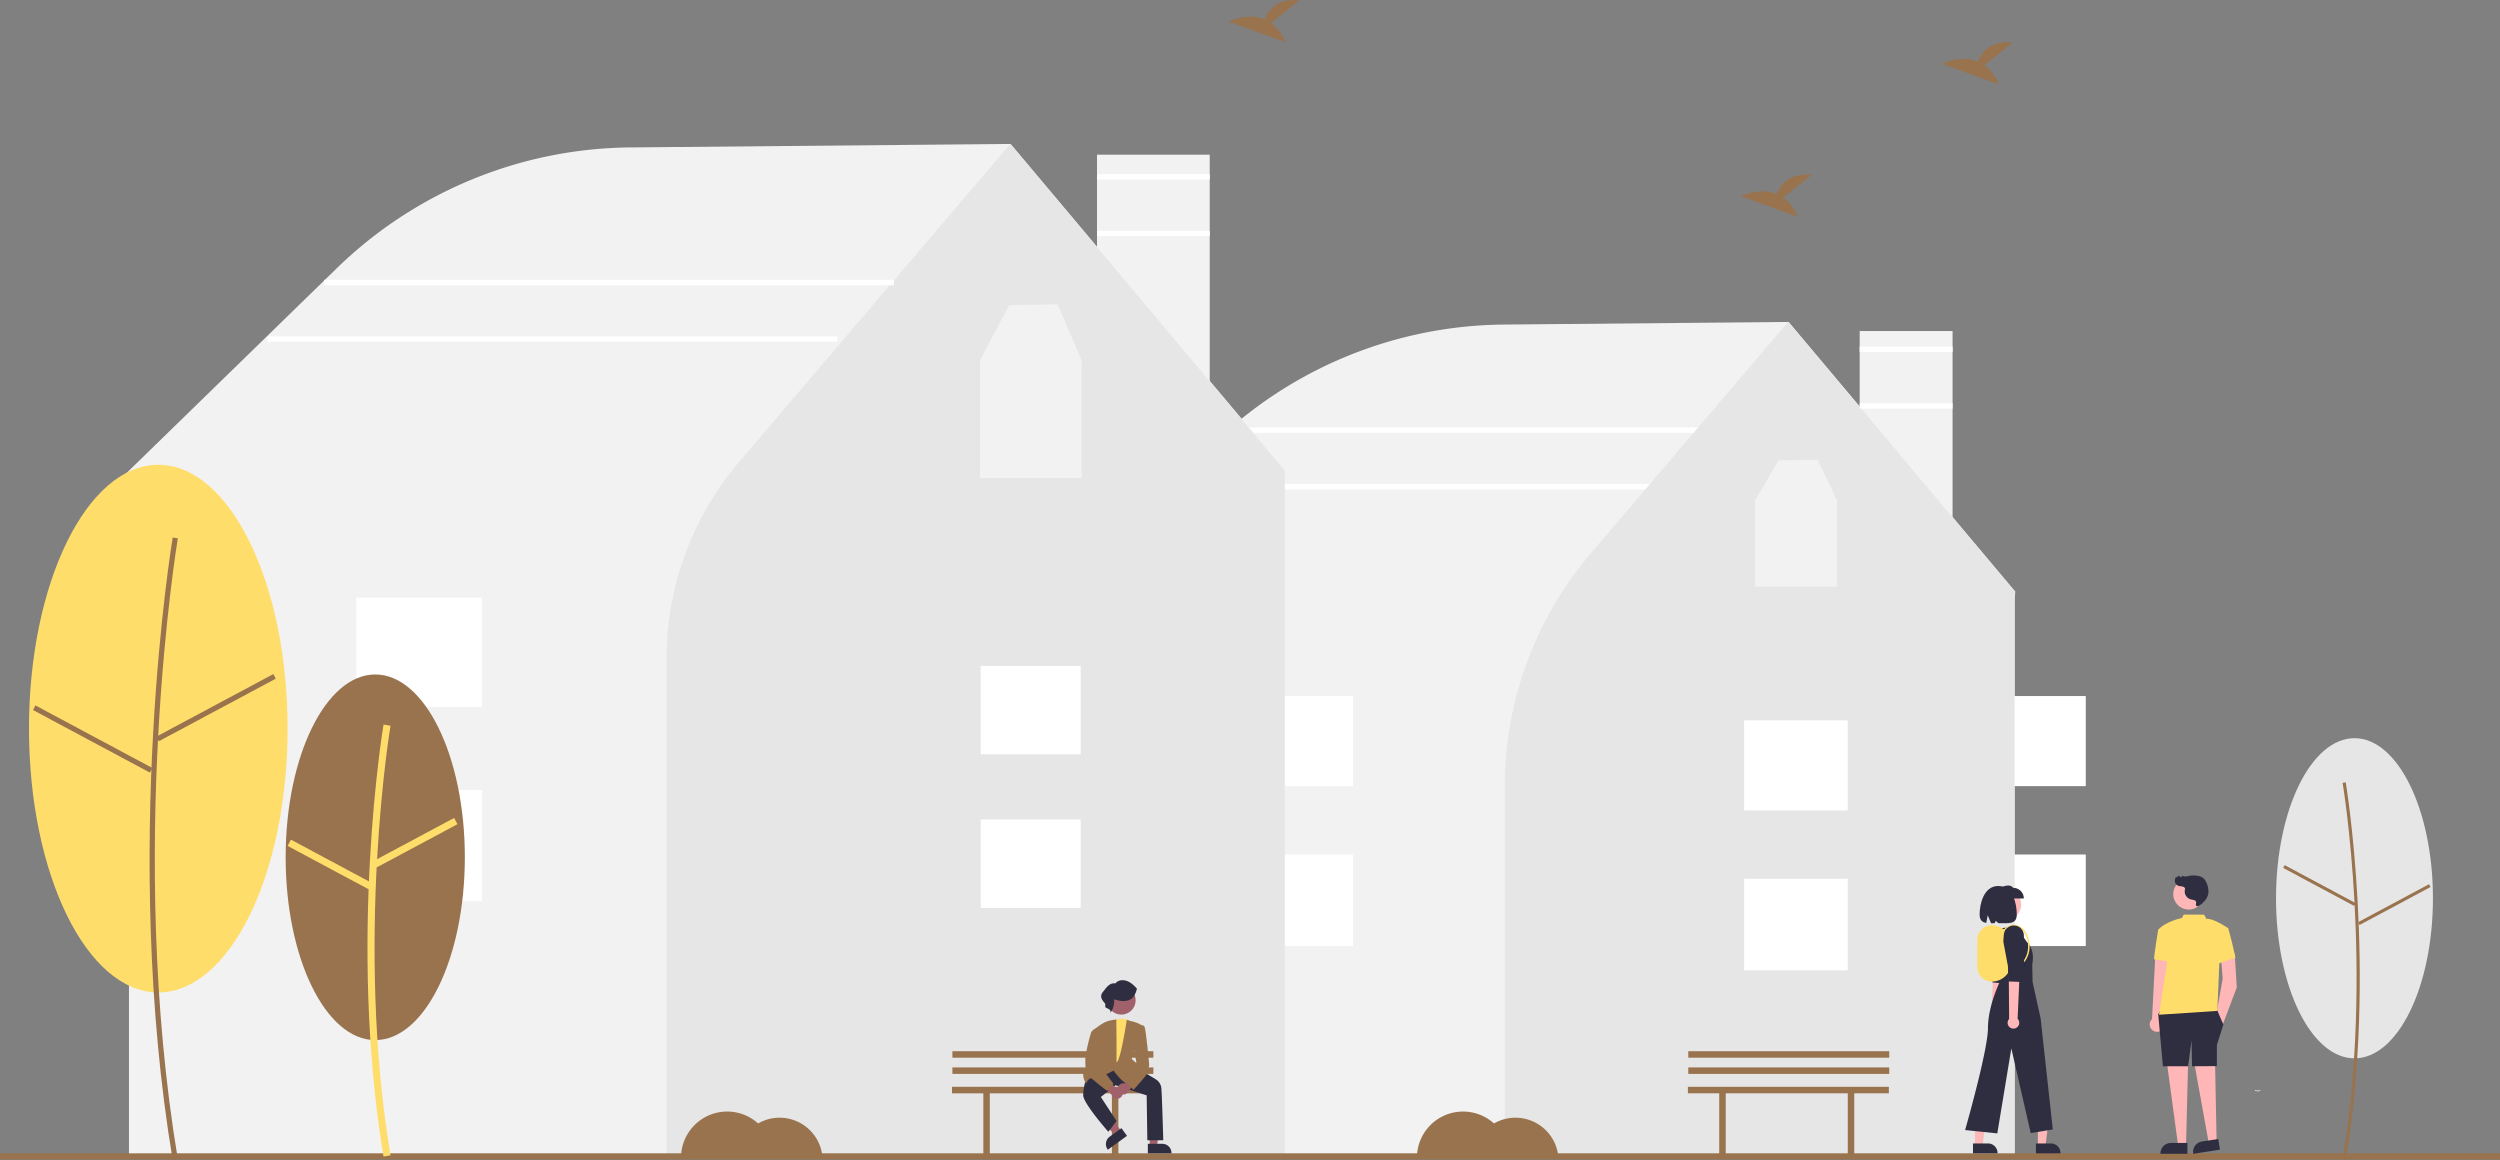 <svg xmlns="http://www.w3.org/2000/svg" width="927.825" height="430.531" viewBox="0 0 927.825 430.531">
  <rect x="0" y="0" width="927.825" height="430.531" fill="#808080" stroke="none"/>
  <g id="Group_2" data-name="Group 2" transform="translate(-497 -325)">
    <g id="Group_1" data-name="Group 1" transform="translate(497 325)">
      <path id="Path_1" data-name="Path 1" d="M883.774,664.286H530.185V456.8l-1.625-1.045,57.4-55.9A156.8,156.8,0,0,1,694.4,355.189l105.509-.964.152.18,83.955,99.878-.248,2.765Z" transform="translate(-136.087 -234.734)" fill="#f2f2f2"/>
      <rect id="Rectangle_1" data-name="Rectangle 1" width="211.472" height="2" transform="translate(460.692 158.642)" fill="#fff"/>
      <rect id="Rectangle_2" data-name="Rectangle 2" width="211.472" height="2" transform="translate(439.692 179.642)" fill="#fff"/>
      <rect id="Rectangle_371" data-name="Rectangle 371" width="38.44" height="33.977" transform="translate(735.65 317.131)" fill="#fff"/>
      <rect id="Rectangle_372" data-name="Rectangle 372" width="38.44" height="33.438" transform="translate(735.65 258.322)" fill="#fff"/>
      <rect id="Rectangle_3" data-name="Rectangle 3" width="34.47" height="119.3" transform="translate(690.184 122.855)" fill="#f2f2f2"/>
      <path id="Path_2" data-name="Path 2" d="M883.774,664.285H694.549v-137.5a133.786,133.786,0,0,1,31.97-86.746l73.249-85.876L883.773,454.17Z" transform="translate(-136.087 -234.734)" fill="#e6e6e6"/>
      <rect id="Rectangle_374" data-name="Rectangle 374" width="38.44" height="33.977" transform="translate(647.299 326.147)" fill="#fff"/>
      <rect id="Rectangle_375" data-name="Rectangle 375" width="38.44" height="33.438" transform="translate(647.299 267.337)" fill="#fff"/>
      <rect id="Rectangle_378" data-name="Rectangle 378" width="38.44" height="33.977" transform="translate(463.685 317.131)" fill="#fff"/>
      <rect id="Rectangle_379" data-name="Rectangle 379" width="38.44" height="33.438" transform="translate(463.685 258.322)" fill="#fff"/>
      <rect id="Rectangle_4" data-name="Rectangle 4" width="41.83" height="144.8" transform="translate(407.134 57.405)" fill="#f2f2f2"/>
      <path id="Path_3" data-name="Path 3" d="M612.9,664.284H183.948V412.5l-1.908-1.229.45-.438,78.349-76.315a158.222,158.222,0,0,1,109.435-45.072l140.894-1.287.152.18L613.192,409.535l-.292,3.313Z" transform="translate(-136.087 -234.734)" fill="#f2f2f2"/>
      <path id="Path_4" data-name="Path 4" d="M612.9,664.284H383.444V479.407a113.13,113.13,0,0,1,27.034-73.353l100.568-117.9L612.9,409.4Z" transform="translate(-136.087 -234.734)" fill="#e6e6e6"/>
      <rect id="Rectangle_381" data-name="Rectangle 381" width="37.105" height="32.797" transform="translate(363.966 304.151)" fill="#fff"/>
      <rect id="Rectangle_381-2" data-name="Rectangle 381" width="37.105" height="32.797" transform="translate(363.966 247.151)" fill="#fff"/>
      <rect id="Rectangle_385" data-name="Rectangle 385" width="46.657" height="41.239" transform="translate(132.217 293.207)" fill="#fff"/>
      <rect id="Rectangle_386" data-name="Rectangle 386" width="46.657" height="40.585" transform="translate(132.217 221.827)" fill="#fff"/>
      <rect id="Rectangle_387" data-name="Rectangle 387" width="927.825" height="2.285" transform="translate(0 428.03)" fill="#98734e"/>
      <ellipse id="Ellipse_519" data-name="Ellipse 519" cx="33.252" cy="67.848" rx="33.252" ry="67.848" transform="translate(106.013 250.313)" fill="#98734e"/>
      <path id="Path_2702" data-name="Path 2702" d="M278.423,663.952c-13.318-79.9-.134-159.52,0-160.314l2.591.439c-.134.79-13.242,79.988,0,159.444Z" transform="translate(-136.087 -234.734)" fill="#ffdd6b"/>
      <rect id="Rectangle_388" data-name="Rectangle 388" width="34.1" height="2.628" transform="translate(138.469 319.651) rotate(-28.142)" fill="#ffdd6b"/>
      <rect id="Rectangle_389" data-name="Rectangle 389" width="2.628" height="34.101" transform="translate(106.734 313.94) rotate(-61.842)" fill="#ffdd6b"/>
      <ellipse id="Ellipse_520" data-name="Ellipse 520" cx="47.988" cy="97.915" rx="47.988" ry="97.915" transform="translate(10.759 172.496)" fill="#ffdd6b"/>
      <path id="Path_2703" data-name="Path 2703" d="M200.179,665.266c-19.194-115.162-.194-229.9,0-231.051l1.911.324c-.194,1.143-19.138,115.577,0,230.409Z" transform="translate(-136.087 -234.734)" fill="#98734e"/>
      <rect id="Rectangle_390" data-name="Rectangle 390" width="49.213" height="1.939" transform="translate(58.037 273.381) rotate(-28.142)" fill="#98734e"/>
      <rect id="Rectangle_391" data-name="Rectangle 391" width="1.939" height="49.213" transform="translate(12.238 263.511) rotate(-61.842)" fill="#98734e"/>
      <path id="Path_2708" data-name="Path 2708" d="M797.91,308.067l10.519-8.414c-8.172-.9-11.53,3.555-12.9,7.083-6.384-2.651-13.335.823-13.335.823l21.047,7.641a15.925,15.925,0,0,0-5.328-7.134Z" transform="translate(-136.087 -234.734)" fill="#98734e"/>
      <path id="Path_2709" data-name="Path 2709" d="M607.814,243.266l10.519-8.414c-8.172-.9-11.53,3.555-12.9,7.083-6.384-2.651-13.335.823-13.335.823l21.047,7.641a15.927,15.927,0,0,0-5.331-7.133Z" transform="translate(-136.087 -234.734)" fill="#98734e"/>
      <path id="Path_2710" data-name="Path 2710" d="M872.576,258.932l10.519-8.414c-8.172-.9-11.53,3.555-12.9,7.083-6.384-2.651-13.335.823-13.335.823l21.047,7.641a15.926,15.926,0,0,0-5.328-7.134Z" transform="translate(-136.087 -234.734)" fill="#98734e"/>
      <path id="Path_2712" data-name="Path 2712" d="M425.411,649.546a15.907,15.907,0,0,0-7.966,2.138,17.12,17.12,0,0,0-28.6,12.718h52.507a15.987,15.987,0,0,0-15.94-14.855Z" transform="translate(-136.087 -234.734)" fill="#98734e"/>
      <path id="Path_2713" data-name="Path 2713" d="M698.52,649.546a15.908,15.908,0,0,0-7.966,2.138,17.12,17.12,0,0,0-28.6,12.718h52.507a15.987,15.987,0,0,0-15.941-14.856Z" transform="translate(-136.087 -234.734)" fill="#98734e"/>
      <g id="Group_204" data-name="Group 204">
        <path id="Path_2714" data-name="Path 2714" d="M563.99,638.084H489.4v2.406h11.632v22.857h2.406V640.49h45.306v22.857h2.406V640.49h12.835Z" transform="translate(-136.087 -234.734)" fill="#98734e"/>
        <rect id="Rectangle_400" data-name="Rectangle 400" width="74.586" height="2.406" transform="translate(353.463 396.151)" fill="#98734e"/>
        <rect id="Rectangle_401" data-name="Rectangle 401" width="74.586" height="2.406" transform="translate(353.463 390.136)" fill="#98734e"/>
      </g>
      <ellipse id="Ellipse_525" data-name="Ellipse 525" cx="29.118" cy="59.413" rx="29.118" ry="59.413" transform="translate(844.7 273.961)" fill="#e6e6e6"/>
      <path id="Path_2716" data-name="Path 2716" d="M1006.66,665.266c11.647-69.878.117-139.5,0-140.2l-1.16.2c.117.693,11.613,70.13,0,139.808Z" transform="translate(-136.087 -234.734)" fill="#98734e"/>
      <rect id="Rectangle_406" data-name="Rectangle 406" width="1.177" height="29.872" transform="translate(847.355 322.116) rotate(-61.847)" fill="#98734e"/>
      <rect id="Rectangle_407" data-name="Rectangle 407" width="29.872" height="1.177" transform="translate(875.153 342.248) rotate(-28.153)" fill="#98734e"/>
      <g id="Group_202" data-name="Group 202">
        <path id="Path_2721" data-name="Path 2721" d="M974.8,639.347a1.77,1.77,0,0,1-1.677-.085c-.128-.078-.232.13-.1.208a1.983,1.983,0,0,0,1.855.1.121.121,0,0,0,.074-.147.117.117,0,0,0-.146-.078Z" transform="translate(-136.087 -234.734)" fill="#fff"/>
        <path id="Path_2749" data-name="Path 2749" d="M938.012,617.311a2.715,2.715,0,0,0,.746-4.095l3.156-24.522-5.9.248-1.245,24.026a2.729,2.729,0,0,0,3.243,4.343Z" transform="translate(-136.087 -234.734)" fill="#ffb6b6"/>
        <path id="Path_2750" data-name="Path 2750" d="M965.459,588.691l.758,12.538L961.1,614.743l-2.445-3.615,2.33-13.147-.646-8.411Z" transform="translate(-136.087 -234.734)" fill="#ffb6b6"/>
        <path id="Path_2751" data-name="Path 2751" d="M958.133,627.349l.628,32.23-2.755.427-5.955-32.987Z" transform="translate(-136.087 -234.734)" fill="#ffb6b6"/>
        <path id="Path_2752" data-name="Path 2752" d="M940.265,628.907l4.312,31.946h2.788l.836-33.51Z" transform="translate(-136.087 -234.734)" fill="#ffb6b6"/>
        <circle id="Ellipse_528" data-name="Ellipse 528" cx="5.733" cy="5.733" r="5.733" transform="translate(806.559 326.101)" fill="#ffb6b6"/>
        <path id="Path_2754" data-name="Path 2754" d="M958.834,609.371,961.24,615l-2.406,7.569V630.4l-9.213.055-.2-9.634-1.24,9.634H938.8l-1.736-19.31,2.491-4.57Z" transform="translate(-136.087 -234.734)" fill="#2f2e41"/>
        <path id="Path_2755" data-name="Path 2755" d="M946.538,574.179l-.678,1.256s-5.846,1.139-8.8,4.357l3.965,8.1-3.672,23.445L959,609.894l.768-18.051,3.258-12.625s-5.647-3.873-8.084-3.466l-.853-1.568Z" transform="translate(-136.087 -234.734)" fill="#ffdd6b"/>
        <path id="Path_2756" data-name="Path 2756" d="M942.622,580.636l-5.564-.843s-1.523,8.935-1.511,10.975l6.716,1.071Z" transform="translate(-136.087 -234.734)" fill="#ffdd6b"/>
        <path id="Path_2757" data-name="Path 2757" d="M960.368,579.782l2.659-.57s1.026,3.255,2.718,10.921l-6.912,2.412Z" transform="translate(-136.087 -234.734)" fill="#ffdd6b"/>
        <path id="Path_2758" data-name="Path 2758" d="M947.907,662.949H937.894v-.127a3.9,3.9,0,0,1,3.9-3.9h6.113Z" transform="translate(-136.087 -234.734)" fill="#2f2e41"/>
        <path id="Path_2759" data-name="Path 2759" d="M959.972,661.417l-9.894,1.532-.019-.125a3.9,3.9,0,0,1,3.255-4.447h0l6.043-.936Z" transform="translate(-136.087 -234.734)" fill="#2f2e41"/>
        <path id="Path_2800" data-name="Path 2800" d="M950.627,568.9a8.206,8.206,0,0,0-1.348-.351,3.063,3.063,0,0,1-2.343-3.453,1.557,1.557,0,0,0,.084-.569c-.06-.426-.559-.7-1.037-.8a11.511,11.511,0,0,1-1.444-.24,1.953,1.953,0,0,1-1.276-1.532,2.844,2.844,0,0,1,.484-1.908l.173.434a1.617,1.617,0,0,0,.564-.738,1.143,1.143,0,0,1,.886.622c.277.143.317-.444.624-.53a.612.612,0,0,1,.382.082,3.5,3.5,0,0,0,2-.1,8.574,8.574,0,0,1,3.489,0,4.415,4.415,0,0,1,2.062.927,4.234,4.234,0,0,1,.961,1.445,7.412,7.412,0,0,1,.778,4.051,5.419,5.419,0,0,1-1.547,3.038c-.442.445-1.883,2-2.673,1.731C950.454,570.674,951.8,569.439,950.627,568.9Z" transform="translate(-136.087 -234.734)" fill="#2f2e41"/>
      </g>
      <g id="Group_203" data-name="Group 203">
        <path id="Path_2809" data-name="Path 2809" d="M877.494,615.079a1.954,1.954,0,0,0,.465-2.959l2.539-25.476-4.239.281-1.174,25.086a1.964,1.964,0,0,0,2.41,3.068Z" transform="translate(-136.087 -234.734)" fill="#feb8b8"/>
        <path id="Path_2810" data-name="Path 2810" d="M874.541,585.7l1.111,8.447-.154,5.177,4.663.427.934-4.306.515-11.4a3.4,3.4,0,0,0-3.006-3.533h0a3.4,3.4,0,0,0-3.765,2.933Z" transform="translate(-136.087 -234.734)" fill="#2f2e41"/>
        <path id="Path_2811" data-name="Path 2811" d="M892.4,660.022h2.825l1.345-10.909h-4.174Z" transform="translate(-136.087 -234.734)" fill="#feb8b8"/>
        <path id="Path_2812" data-name="Path 2812" d="M891.675,662.765h9.12v-.115a3.55,3.55,0,0,0-3.549-3.55h-5.57Z" transform="translate(-136.087 -234.734)" fill="#2f2e41"/>
        <path id="Path_2813" data-name="Path 2813" d="M869.042,660.022h2.828l1.346-10.909h-4.174Z" transform="translate(-136.087 -234.734)" fill="#feb8b8"/>
        <path id="Path_2814" data-name="Path 2814" d="M868.321,662.765h9.12v-.115a3.55,3.55,0,0,0-3.549-3.55h-5.57Z" transform="translate(-136.087 -234.734)" fill="#2f2e41"/>
        <circle id="Ellipse_532" data-name="Ellipse 532" cx="6.132" cy="6.132" r="6.132" transform="translate(737.821 329.497)" fill="#feb8b8"/>
        <path id="Path_2815" data-name="Path 2815" d="M880.833,578.985l-4.255.486h0A11.324,11.324,0,0,0,875.13,589.7l3.211,9.289s-4.457,8.936-4.457,17.232-8.489,37.91-8.489,37.91l11.949,1.246,5.214-31.547,7.185,31.42,8.2-1.335-4.517-41.2-2.985-13.559-.126-6.6s1.269-4.962-1.907-8.138l-3.878-5.4Z" transform="translate(-136.087 -234.734)" fill="#2f2e41"/>
        <path id="Path_2816" data-name="Path 2816" d="M887.188,568.174h-9.014v-3.928c1.978-.786,3.913-1.454,5.083,0a3.928,3.928,0,0,1,3.928,3.928Z" transform="translate(-136.087 -234.734)" fill="#2f2e41"/>
        <path id="Path_2817" data-name="Path 2817" d="M877.683,563.553c-5.387,0-6.9,6.752-6.9,10.561,0,2.124.961,2.884,2.47,3.141l.533-2.843,1.249,2.966c.424,0,.87-.006,1.331-.015l.423-.872.944.856c3.781.006,6.838.557,6.838-3.233C884.574,570.306,883.252,563.553,877.683,563.553Z" transform="translate(-136.087 -234.734)" fill="#2f2e41"/>
        <path id="Path_2818" data-name="Path 2818" d="M885.646,600.848l.228-9.891.6-4.391,1.494,4.35Z" transform="translate(-136.087 -234.734)" opacity="0.2"/>
        <path id="Path_5" data-name="Path 5" d="M875.313,599.029h0a5.4,5.4,0,0,1-5.385-5.391V583.515a5.4,5.4,0,0,1,5.385-5.386,7.279,7.279,0,0,1,7.271,7.27v6.358a7.279,7.279,0,0,1-7.271,7.271Z" transform="translate(-136.087 -234.734)" fill="#ffdd6b"/>
        <path id="Path_2822" data-name="Path 2822" d="M887.311,591.911a9.417,9.417,0,0,0,2.018-6.03c0-4.39-2.615-7.961-5.829-7.961a5.36,5.36,0,0,0-4.46,2.829l.484.3a4.808,4.808,0,0,1,3.976-2.559c2.9,0,5.26,3.316,5.26,7.393a8.843,8.843,0,0,1-1.883,5.662Z" transform="translate(-136.087 -234.734)" fill="#ffdd6b"/>
        <path id="Path_2823" data-name="Path 2823" d="M884.548,616.107a2.141,2.141,0,0,0,.333-3.265l1.263-28.024-4.621.56.206,27.516a2.152,2.152,0,0,0,2.819,3.213Z" transform="translate(-136.087 -234.734)" fill="#feb8b8"/>
        <path id="Path_2824" data-name="Path 2824" d="M879.571,584.14l1.718,9.176.139,5.673,5.126.19.766-4.766-.114-12.5a3.727,3.727,0,0,0-3.5-3.686h0a3.727,3.727,0,0,0-3.945,3.433Z" transform="translate(-136.087 -234.734)" fill="#2f2e41"/>
      </g>
      <g id="Group_205" data-name="Group 205">
        <path id="Path_2714-2" data-name="Path 2714-2" d="M837.1,638.084H762.51v2.406h11.632v22.857h2.406V640.49h45.306v22.857h2.406V640.49H837.1Z" transform="translate(-136.087 -234.734)" fill="#98734e"/>
        <rect id="Rectangle_400-2" data-name="Rectangle 400-2" width="74.586" height="2.406" transform="translate(626.57 396.151)" fill="#98734e"/>
        <rect id="Rectangle_401-2" data-name="Rectangle 401-2" width="74.586" height="2.406" transform="translate(626.57 390.136)" fill="#98734e"/>
      </g>
      <circle id="Ellipse_533" data-name="Ellipse 533" cx="5.318" cy="5.318" r="5.318" transform="translate(410.837 365.914)" fill="#a0616a"/>
      <g id="Group_206" data-name="Group 206">
        <path id="Path_2833" data-name="Path 2833" d="M562.779,660.124H565.5l1.3-10.5h-4.022Z" transform="translate(-136.087 -234.734)" fill="#a0616a"/>
        <path id="Path_2834" data-name="Path 2834" d="M562.086,659.236h5.361a3.417,3.417,0,0,1,3.417,3.416v.111h-8.778Z" transform="translate(-136.087 -234.734)" fill="#2f2e41"/>
        <path id="Path_2835" data-name="Path 2835" d="M552.244,654.543l-2.206,1.6-7.2-7.748,3.255-2.355Z" transform="translate(-136.087 -234.734)" fill="#a0616a"/>
        <path id="Path_2836" data-name="Path 2836" d="M554.352,656.28l-7.112,5.146-.065-.09a3.417,3.417,0,0,1,.765-4.771h0l4.344-3.143Z" transform="translate(-136.087 -234.734)" fill="#2f2e41"/>
        <path id="Path_2837" data-name="Path 2837" d="M555.221,613.73a5.2,5.2,0,0,0-5.945,0l-2.137,17.828h6.418l.951-5.7,2.139-8.557Z" transform="translate(-136.087 -234.734)" fill="#ffdd6b"/>
        <path id="Path_2838" data-name="Path 2838" d="M561.651,641.265,550.132,637.5l-5.491,4.357,5.834,8.918-3.051,4-.087-.1c-.379-.431-9.271-10.593-9.245-13.475a21.681,21.681,0,0,1,.982-5.76l2.889-4.1,4.1-1.206,13.572,1.9h.022l5.484,3.338a4.308,4.308,0,0,1,1.952,3.183c.235,2.119.709,19.092.714,19.263v.111h-5.914Z" transform="translate(-136.087 -234.734)" fill="#2f2e41"/>
        <path id="Path_2839" data-name="Path 2839" d="M554.349,637.005c-2-.89-4.559-4.364-4.98-4.95-.824.448-6.831,3.659-8.525,2.834a3.145,3.145,0,0,0-1.558,1.8l-.05.251-.145-.211c-.027-.039-2.636-3.919.739-6.33a10.55,10.55,0,0,0,3.992-4.673l-1.67-8.826.044-.041c.137-.127,3.388-3.118,6.354-3.474l1.83-.323.08,6.966v8.918c1.478-.186,3.817-15.768,3.817-15.768l1.222.448c.316.061,3.865.77,4.807,2.182l.031.046-3.228,8.728L556.165,626v1.819l5.516,4.8-.078.082c-.188.2-4.255,4.427-6.624,4.426A1.535,1.535,0,0,1,554.349,637.005Z" transform="translate(-136.087 -234.734)" fill="#98734e"/>
        <path id="Path_2840" data-name="Path 2840" d="M550.9,638.59a2.082,2.082,0,0,1,2.685-1.727l3.048-3.654,2.672,1.311-4.377,5.1a2.093,2.093,0,0,1-4.028-1.029Z" transform="translate(-136.087 -234.734)" fill="#a0616a"/>
        <path id="Path_2841" data-name="Path 2841" d="M553.058,635.492l4.782-6.455-1.184-6.4,1.922-7.206.048-.021a2.479,2.479,0,0,1,1.658-.114,1.121,1.121,0,0,1,.624.648c.476,1.189,1.623,13.3,1.671,13.838a13.681,13.681,0,0,1-.724,3.366c-.477.953-4.824,5.762-5.008,5.967l-.076.084Z" transform="translate(-136.087 -234.734)" fill="#98734e"/>
        <path id="Path_2842" data-name="Path 2842" d="M556.811,604.6c-1.77,2.226-4.8,1.818-7.231,1a7.693,7.693,0,0,1-1.369,5.022c.313-1.263-1.007-1.514-1.778-1.984-.3-.376-.05-.936-.172-1.4-1.384-1.622-2.3-2.846-.524-4.75,1.04-1.392,2.288-3.129,4.269-2.764,1.568-1.829,4.136-1.353,5.889-.074a12.516,12.516,0,0,1,2.136,2.007,8.5,8.5,0,0,1-1.109,2.786" transform="translate(-136.087 -234.734)" fill="#2f2e41"/>
        <path id="Path_2845" data-name="Path 2845" d="M552.746,640.144a2.082,2.082,0,0,0-2.685-1.727l-3.048-3.654-2.672,1.311,4.377,5.1a2.093,2.093,0,0,0,4.028-1.029Z" transform="translate(-136.087 -234.734)" fill="#a0616a"/>
        <path id="Path_2846" data-name="Path 2846" d="M546.836,639.489c-.273-.2-6.684-5.024-7.4-6.456s-.54-5.684-.53-5.877a69.6,69.6,0,0,1,2.072-9.068,2.627,2.627,0,0,1,3.391-1.518l.078.031.074.03-1.073,12.518,5.853,7.764-2.384,2.635Z" transform="translate(-136.087 -234.734)" fill="#98734e"/>
      </g>
      <path id="Path_2700" data-name="Path 2700" d="M537.551,368.48l-8.968-20.806-18,.321-10.92,20.742.22.277H499.8v43.144h37.724V369.014Z" transform="translate(-136.087 -234.734)" fill="#f2f2f2"/>
      <path id="Path_2700-2" data-name="Path 2700" d="M817.916,420.557l-7.247-15.208-14.547.234L787.3,420.745l.178.2h-.063v31.536H817.9V420.947Z" transform="translate(-136.087 -234.734)" fill="#f2f2f2"/>
      <rect id="Rectangle_5" data-name="Rectangle 5" width="211.472" height="2" transform="translate(120.268 103.854)" fill="#fff"/>
      <rect id="Rectangle_6" data-name="Rectangle 6" width="211.472" height="2" transform="translate(99.268 124.854)" fill="#fff"/>
      <rect id="Rectangle_7" data-name="Rectangle 7" width="34.47" height="2" transform="translate(690.184 128.645)" fill="#fff"/>
      <rect id="Rectangle_8" data-name="Rectangle 8" width="34.47" height="2" transform="translate(690.184 149.645)" fill="#fff"/>
      <rect id="Rectangle_9" data-name="Rectangle 9" width="41.83" height="2" transform="translate(407.134 64.645)" fill="#fff"/>
      <rect id="Rectangle_10" data-name="Rectangle 10" width="41.83" height="2" transform="translate(407.134 85.645)" fill="#fff"/>
    </g>
  </g>
</svg>
